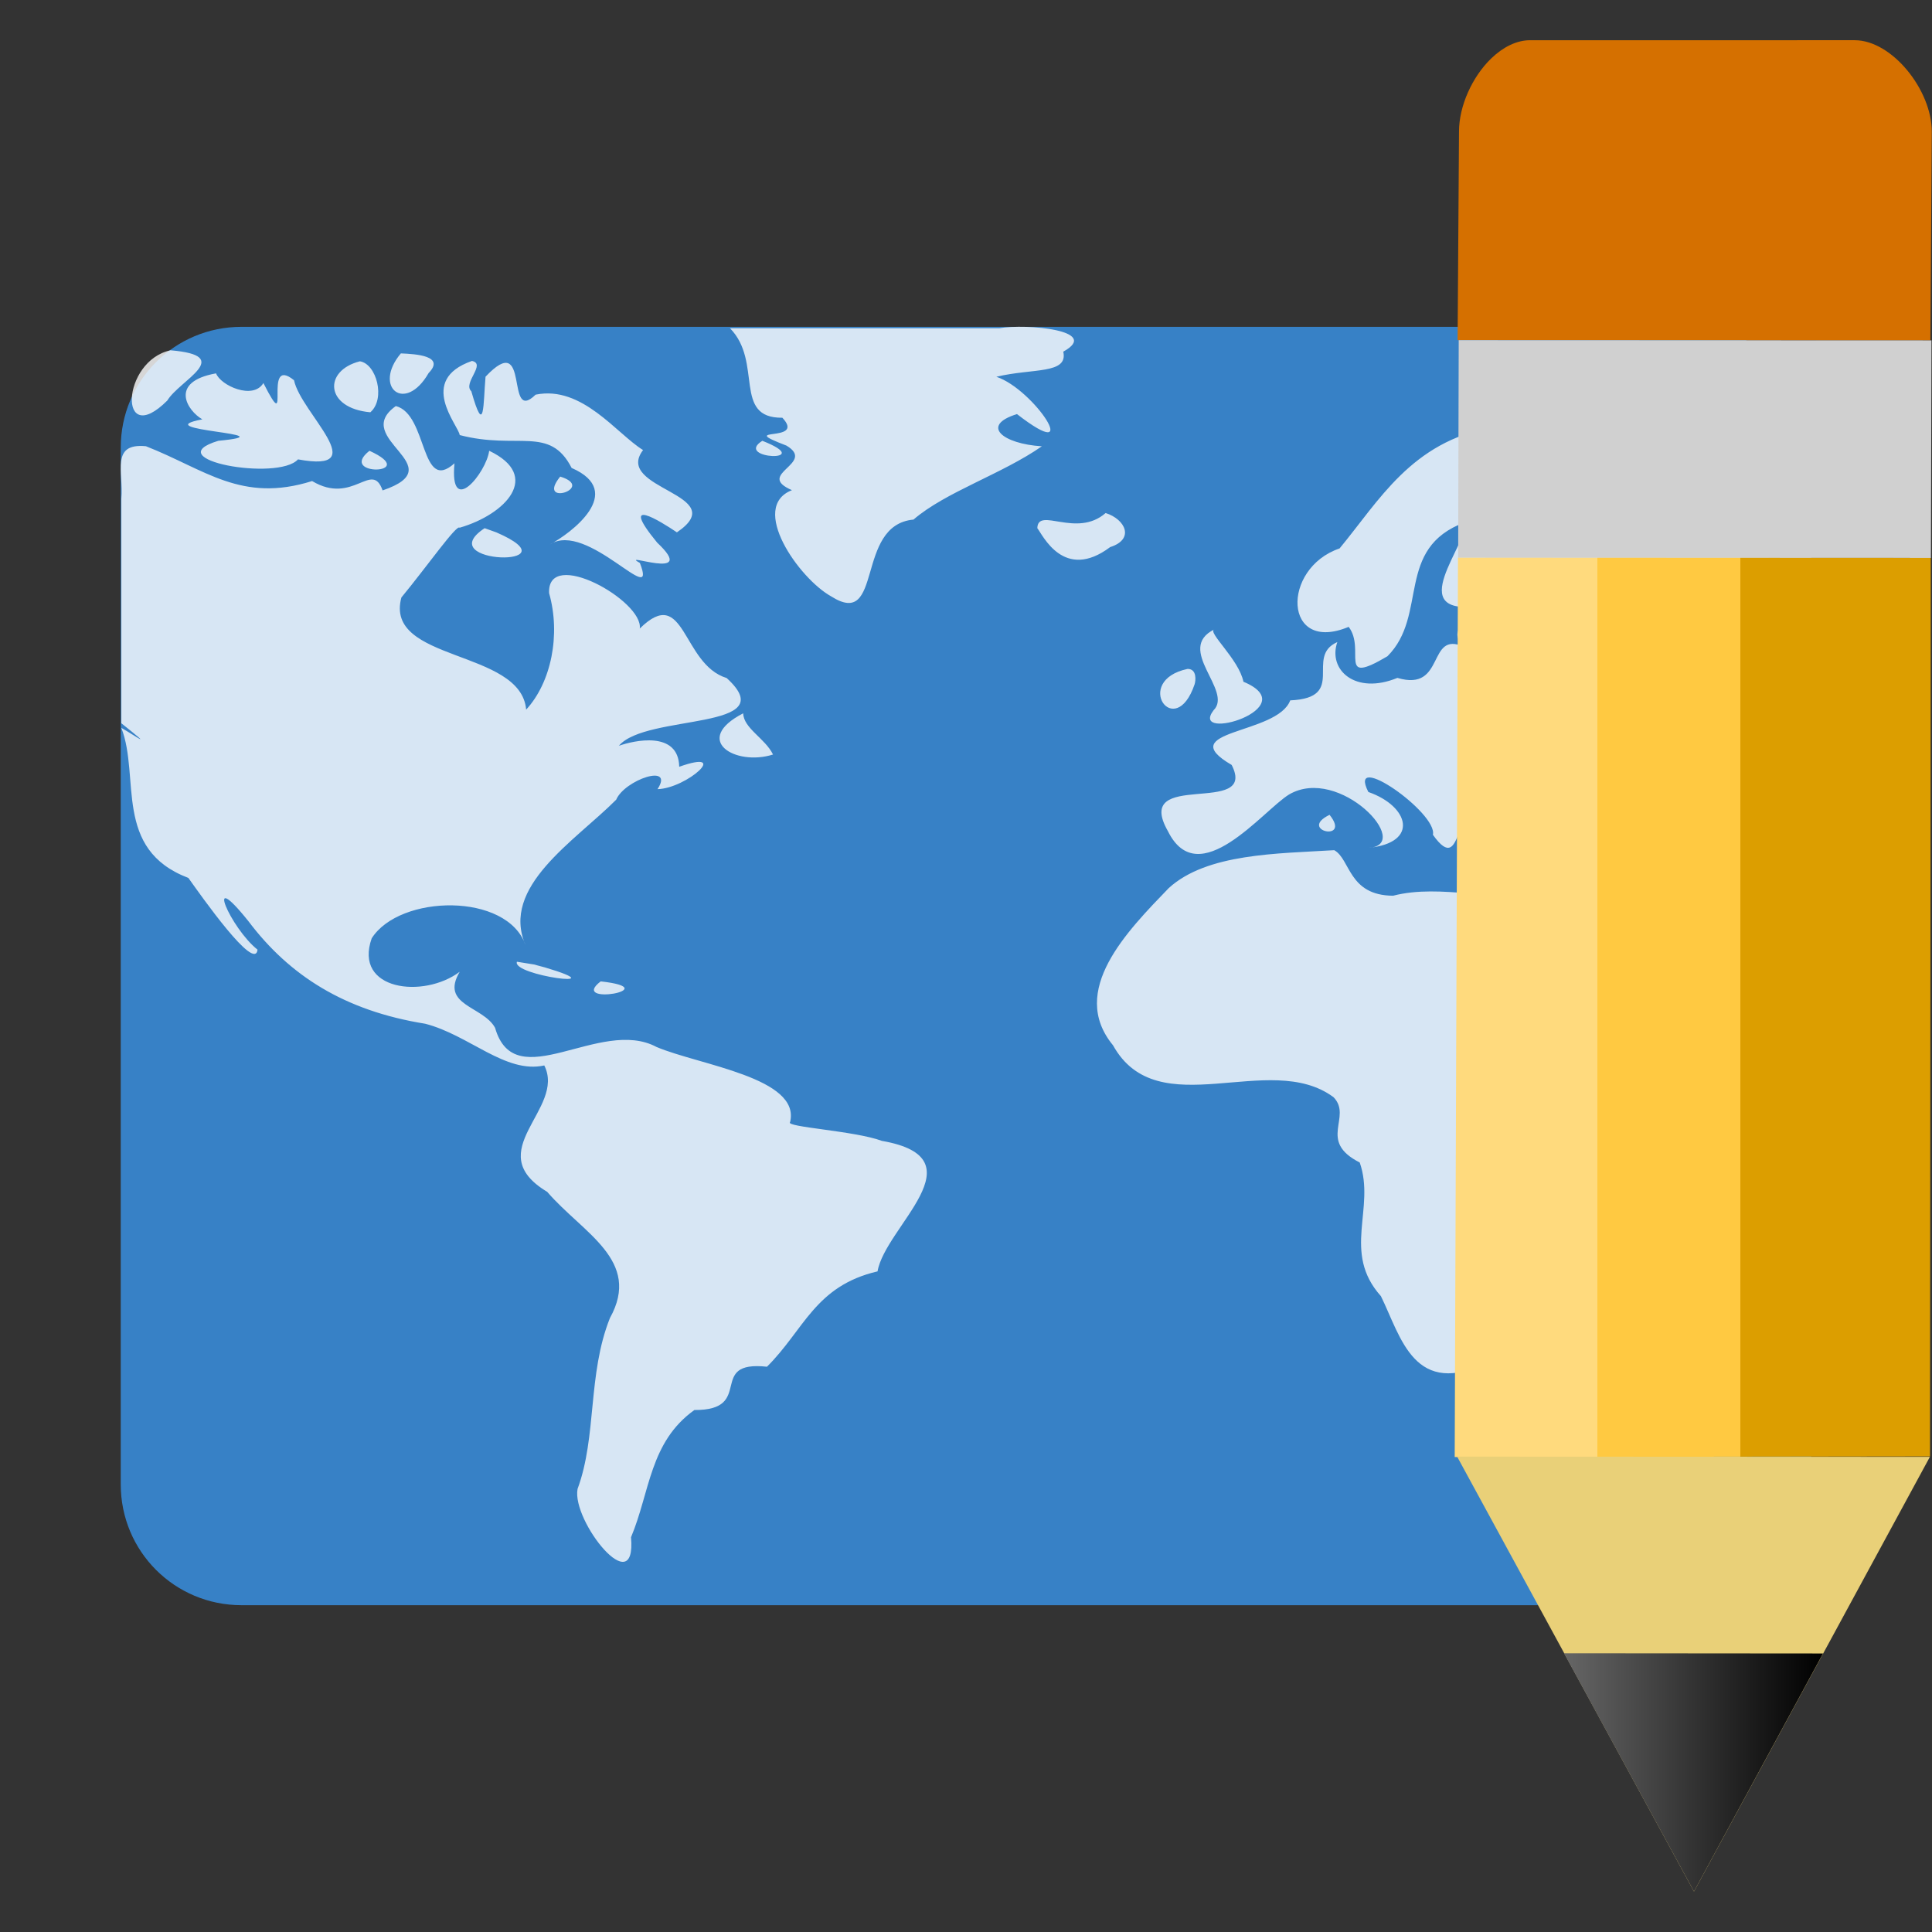 <svg width="96" version="1.0" xmlns="http://www.w3.org/2000/svg" height="96" xmlns:xlink="http://www.w3.org/1999/xlink">
<rect width="100%" height="100%" fill="#333333" stroke="none"/>
<defs>
<linearGradient id="linearGradient866">
<stop offset="0" style="stop-color:#666"/>
<stop offset="1"/>
</linearGradient>
<linearGradient id="linearGradient3770">
<stop offset="0" style="stop-color:#ffda7d"/>
<stop offset="0.3" style="stop-color:#ffda7d"/>
<stop offset="0.3" style="stop-color:#ffc941"/>
<stop offset="0.6" style="stop-color:#ffc941"/>
<stop offset="0.6" style="stop-color:#dc9e00"/>
<stop offset="1" style="stop-color:#dc9e00"/>
</linearGradient>
<linearGradient xlink:href="#linearGradient866" id="linearGradient868" y1="42.821" x1="37.17" y2="42.821" x2="43.23" gradientUnits="userSpaceOnUse"/>
<linearGradient gradientTransform="translate(0.348,1.203)" id="linearGradient3849" xlink:href="#linearGradient3770" y1="23.72" y2="23.72" x1="34.265" x2="45.402" gradientUnits="userSpaceOnUse"/>
</defs>
<g>
<g>
<path style="fill:#3781c6" d="m 12,16.24 72,0 c 3.324,0 6,2.676 6,6 v 51.521 c 0,3.324 -2.676,6 -6,6 h -72 c -3.324,0 -6,-2.676 -6,-6 v -51.521 c 0,-3.324 2.676,-6 6,-6 z "/>
<path style="opacity:.8;fill:#fff" d="m 36.274,16.312 c 1.65,1.675 0.113,4.473 2.601,4.445 1.212,1.295 -2.415,0.386 0.204,1.385 1.506,0.897 -1.593,1.409 0.272,2.214 -2.15,0.839 0.348,4.387 1.945,5.275 2.628,1.673 1.162,-3.542 4.095,-3.813 1.593,-1.375 4.392,-2.258 6.379,-3.642 -1.942,-0.119 -3.076,-1.033 -1.237,-1.6 3.385,2.623 0.849,-1.242 -1.025,-1.854 1.813,-0.436 3.577,-0.117 3.325,-1.248 1.916,-1.06 -1.842,-1.402 -3.184,-1.163 -4.458,0 -8.917,0 -13.375,0 z  m -27.802,1.094 c -2.45,0.528 -2.621,4.954 -0.158,2.496 0.604,-1.009 3.397,-2.226 0.158,-2.496 z  m 11.447,.154 c -1.412,1.674 0.205,3.017 1.38,0.975 0.832,-0.853 -0.618,-0.943 -1.38,-0.975 z  m 3.529,.376 c -2.729,0.956 -0.673,3.186 -0.605,3.682 2.875,0.752 4.473,-0.492 5.561,1.634 2.735,1.192 -0.054,3.263 -1.081,3.802 1.849,-1.218 5.404,3.311 4.472,0.918 -1.112,-0.614 2.985,0.986 0.86,-1.009 -1.956,-2.383 0.155,-1.067 0.98,-0.511 2.805,-1.902 -3.174,-2.132 -1.681,-4.089 -1.308,-0.801 -3.023,-3.227 -5.339,-2.753 -1.55,1.516 -0.214,-3.303 -2.489,-0.892 -0.118,1.348 -0.043,3.058 -0.706,0.723 -0.444,-0.409 0.764,-1.359 0.027,-1.507 z  m -5.565,.017 c -1.832,0.462 -1.733,2.333 0.519,2.533 0.771,-0.665 0.306,-2.408 -0.519,-2.533 z  m -7.148,.599 c -2.379,0.426 -1.408,1.877 -0.68,2.285 -2.945,0.558 4.496,0.713 0.793,1.066 -3.081,0.93 2.967,2.026 3.959,0.923 3.804,0.703 0.137,-2.303 -0.197,-3.932 -1.613,-1.309 -0.064,3.017 -1.522,0.139 -0.509,0.854 -2.127,0.126 -2.353,-0.482 z  m 75.601,.188 c -3.192,0.945 1.984,4.51 0.698,1.266 -0.128,-0.392 0.288,-1.426 -0.698,-1.266 z  m -66.666,1.436 c -2.294,1.63 2.916,2.978 -0.659,4.192 -0.536,-1.514 -1.458,0.757 -3.503,-0.465 -3.516,1.107 -5.314,-0.577 -8.258,-1.731 -1.768,-0.166 -1.104,1.27 -1.221,2.615 0,3.717 0,7.435 0,11.152 1.733,1.379 0.676,0.608 0,0.228 0.951,2.45 -0.42,6.032 3.331,7.457 0.638,0.894 3.313,4.704 3.436,3.564 -1.341,-1.062 -2.717,-4.246 -0.448,-1.408 2.033,2.697 4.775,4.447 8.78,5.089 2.19,0.563 3.991,2.499 5.917,2.073 1.089,2.171 -3.227,4.255 0.145,6.28 1.761,2.05 4.716,3.394 3.116,6.272 -1.119,2.81 -0.64,5.873 -1.608,8.491 -0.3,1.594 2.938,5.639 2.657,2.4 0.946,-2.251 0.921,-4.728 3.148,-6.322 3.047,0.018 0.582,-2.477 3.607,-2.151 1.846,-1.829 2.38,-4.011 5.495,-4.738 0.372,-2.22 5.179,-5.621 0.213,-6.485 -1.35,-0.503 -4.824,-0.684 -4.559,-0.932 0.538,-2.203 -4.493,-2.83 -6.634,-3.732 -2.811,-1.509 -7.034,2.506 -8.025,-0.953 -0.591,-1.088 -2.751,-1.106 -1.758,-2.785 -1.789,1.346 -5.289,0.937 -4.373,-1.662 1.392,-2.189 6.736,-2.292 7.646,0.34 -1.264,-2.903 2.444,-5.163 4.503,-7.229 0.419,-0.987 2.91,-1.835 2.053,-0.523 1.46,-0.04 3.673,-2.032 1.079,-1.113 -0.037,-1.817 -2.273,-1.3 -2.998,-1.042 1.344,-1.613 8.245,-0.731 5.355,-3.367 -2.239,-0.686 -2.053,-4.689 -4.318,-2.459 0.191,-1.374 -4.61,-4.064 -4.505,-1.76 0.586,2.062 0.107,4.437 -1.14,5.789 -0.26,-3.022 -7.076,-2.354 -6.199,-5.573 1.269,-1.535 2.753,-3.657 2.894,-3.466 2.275,-0.657 4.105,-2.567 1.468,-3.823 -0.141,1.095 -1.983,3.353 -1.724,0.622 -1.706,1.529 -1.316,-2.433 -2.914,-2.844 z  m 54.45,1.06 c -3.996,0.739 -5.58,3.625 -7.557,6.015 -2.914,0.993 -2.803,5.259 0.452,3.897 0.871,1.151 -0.61,2.964 1.928,1.46 2.047,-2.048 0.358,-5.361 3.841,-6.652 0.254,1.004 -3.213,4.754 0.837,4.138 3.662,0.104 -2.662,0.276 -0.881,2.044 -1.85,-0.83 -0.889,2.267 -3.304,1.546 -2.092,0.861 -3.464,-0.4 -2.985,-1.78 -1.646,0.726 0.518,2.774 -2.34,2.897 -0.64,1.718 -5.903,1.459 -2.91,3.209 1.329,2.604 -4.952,0.163 -3.169,3.288 1.525,3.09 4.722,-1.024 6.019,-1.819 2.502,-1.468 6.211,2.503 3.959,2.65 2.525,-0.256 2.006,-2.072 -0.017,-2.775 -1.093,-2.143 3.459,1.051 3.207,2.125 1.606,2.274 0.945,-2.328 2.579,-0.291 -0.191,2.149 6.574,0.505 3.344,3.244 -2.777,0.423 -5.51,-0.541 -7.901,0.076 -2.225,-0.015 -2.113,-1.812 -2.924,-2.263 -2.83,0.174 -6.328,0.154 -8.223,1.883 -2.049,2.126 -5.004,5.097 -2.771,7.811 2.235,4.022 7.777,0.209 10.963,2.584 0.947,0.99 -0.821,2.168 1.297,3.241 0.797,2.285 -0.904,4.455 1.052,6.64 1.012,2.054 1.64,5.13 5.406,3.252 3.986,-1.814 2.924,-5.157 6.213,-7.008 -2.602,-3.808 3.184,-5.478 4.627,-8.569 -3.154,0.349 -5.964,-2.028 -6.726,-4.422 -1.325,-1.162 -0.984,-2.876 0.496,-0.693 2.034,1.49 2.078,5.913 5.841,3.638 1.72,-0.544 6.419,-2.619 2.675,-3.564 -2.413,1.321 -5.075,-3.949 -1.532,-0.892 2.576,0.826 4.38,1.319 4.38,-1.421 0,-7.381 0,-14.863 0,-22.294 -0.802,0.62 -2.864,1.765 -3.904,1.004 -1.79,0.189 -4.154,2.822 -3.591,0.276 -1.556,-0.078 -0.279,2.283 -2.417,2.349 -0.215,1.214 -2.16,0.225 -1.429,1.377 -1.501,-0.805 -2.771,-3.346 0.186,-1.751 4.391,-0.996 -2.896,-3.243 -3.458,-3.786 0.945,-0.171 -1.029,-0.916 -1.267,-0.667 z  m -36.24,.667 c -1.462,0.921 2.779,1.094 0,0 z  m -19.522,.496 c -1.635,1.293 2.603,1.188 0,0 z  m 9.478,1.282 c -1.238,1.533 1.829,0.566 0,0 z  m 27.101,1.812 c -1.449,1.262 -3.362,-0.332 -3.393,0.752 0.263,0.328 1.315,2.666 3.619,0.94 1.237,-0.394 0.75,-1.388 -0.226,-1.693 z  m -30.856,.752 c -2.749,1.815 4.668,1.982 0.582,0.208 l -.582,-.208 z  m 36.262,5.027 c -1.979,0.976 0.949,3.048 -0.043,4.022 -1.24,1.634 4.608,-0.115 1.485,-1.419 -0.223,-1.12 -1.83,-2.486 -1.442,-2.603 z  m -1.335,1.966 c -2.757,0.589 -0.626,3.633 0.351,0.766 0.055,-0.166 0.129,-0.772 -0.351,-0.766 z  m -22.079,2.206 c -2.565,1.323 -0.398,2.643 1.482,2.048 -0.386,-0.798 -1.464,-1.301 -1.482,-2.048 z  m 48.455,2.223 c 1.28,0.488 -2.346,1.323 -0.05,2.182 1.336,1.188 0.832,3.738 -1.339,1.933 0.403,-2.015 -2.944,-3.52 1.389,-4.115 z  m -6.583,.017 c -0.174,1.295 3.694,3.307 -0.475,2.65 -2.205,0.196 -5.507,-0.051 -2.729,-2.128 0.878,-0.398 3.182,1.374 1.983,-0.283 0.425,-0.021 0.821,-0.142 1.222,-0.239 z  m -12.736,2.804 c -1.608,0.783 1.112,1.384 0,0 z  m -40.379,7.301 c -0.271,0.684 5.086,1.377 1.389,0.281 l -.551,-.147 -.838,-.135 z  m 4.162,.975 c -1.625,1.247 3.348,0.373 0,0 z  m 54.337,11.438 c -3.531,0.069 -3.061,6.955 -0.6,2.88 0.233,-0.884 1.169,-2.051 0.6,-2.88 z "/>
</g>
<g style="fill-rule:evenodd" transform="matrix(2.124,0,0,2.124,-1.235,-2.883)">
<g>
<path style="fill:#d57000" d="m 35.471,2.721 c -0.45,0.433 -0.757,1.119 -0.757,1.712 l -0.033,4.882 11.06,0.005 0.033,-4.882 c 4.54e-4,-0.975 -0.929,-2.139 -1.803,-2.14 l -7.593,2e-4 c -0.319,-1.846e-4 -0.637,0.163 -0.907,0.423 z"/>
<path style="fill:#d0d0d0" d="m 34.707,9.316 -.013,5.09 11.06,.004 .013,-5.09 z "/>
<path style="fill:url(#linearGradient3849)" d="m 34.69,14.404 -.077,21.04 11.12,-.015 .017,-21.02 z "/>
<path style="fill:#e9d078" d="m 34.67,35.434 5.541,10.174 5.519,-10.169 -11.06,-.005 Z "/>
</g>
<path style="fill:url(#linearGradient868)" d="m 37.17,40.034 3.041,5.574 3.019,-5.569 -6.06,-.005 z "/>
</g>
</g>
</svg>
